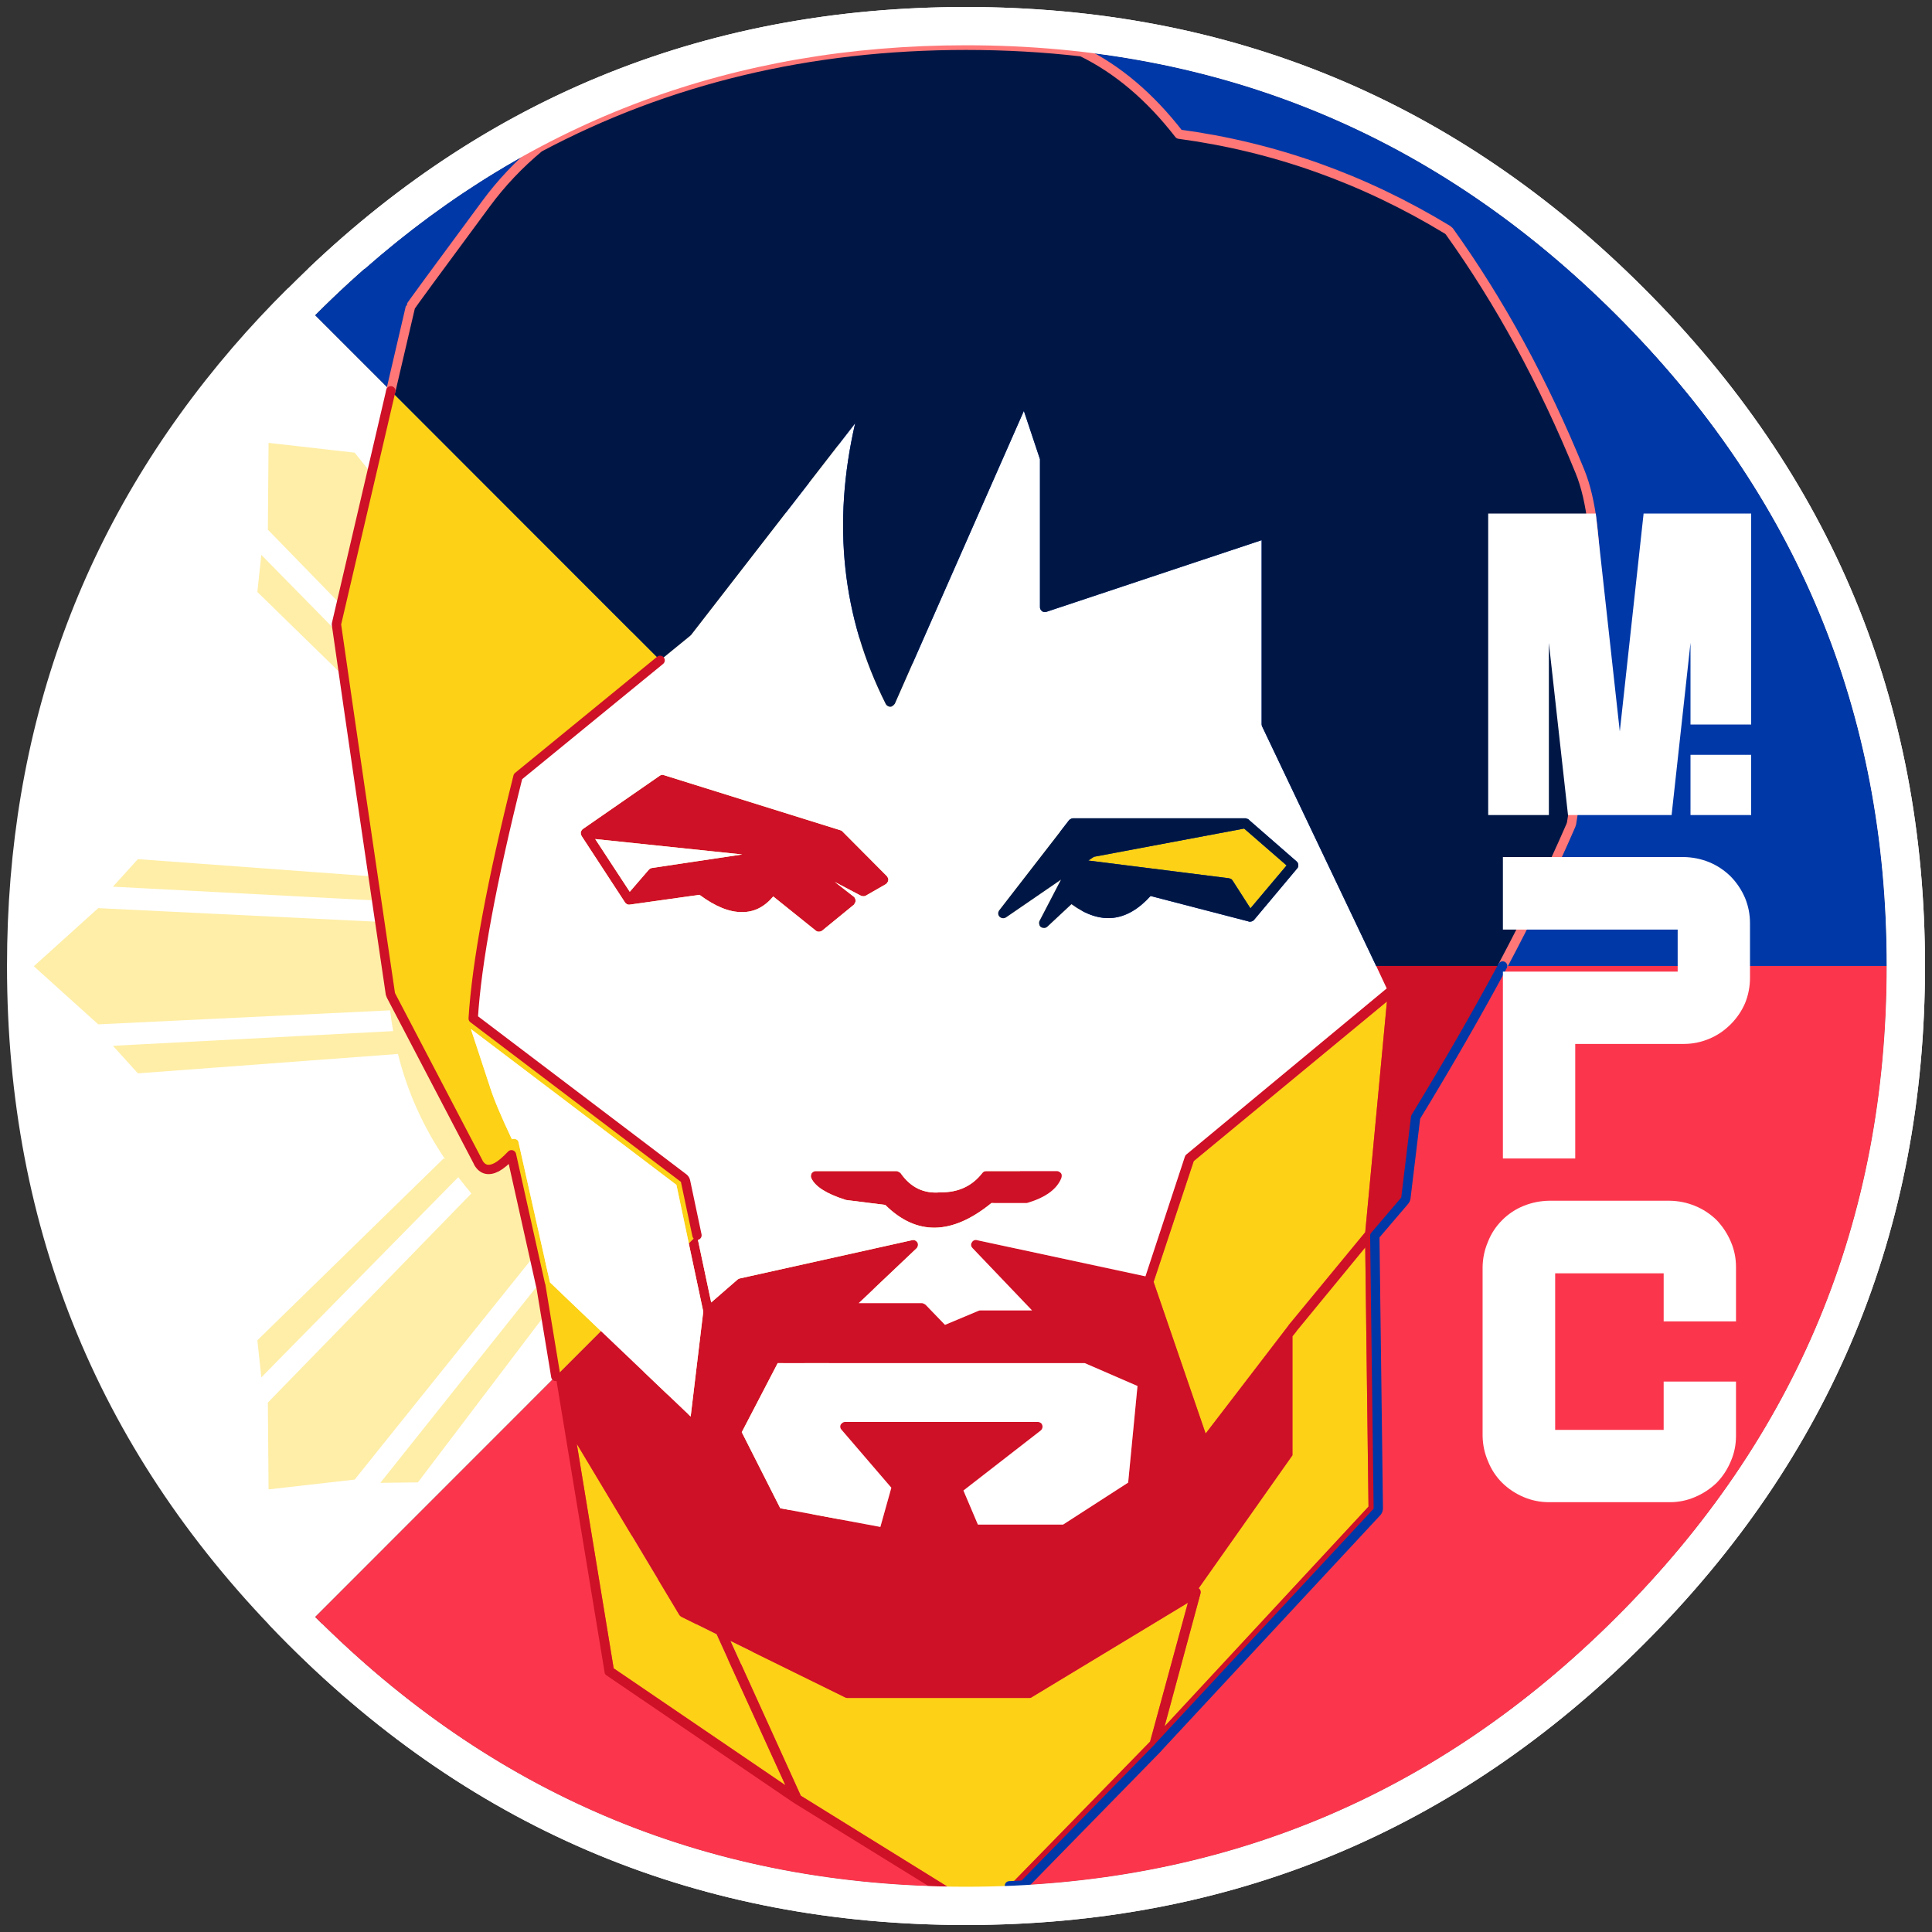 <svg xmlns="http://www.w3.org/2000/svg" xmlns:xlink="http://www.w3.org/1999/xlink" preserveAspectRatio="none" viewBox="0 0 414 414">
    <rect x="0" y="0" width="414" height="414" fill="#333333" stroke="none"/>
    <defs>
        <path fill="#FFEEA7" d="m-420.95 1323.35-12.45-13.8-12.45 13.8 3.05 62.55q-2.3.25-4.5.7l-3.15-60.1-5.9 5.4 4.1 55.65h.1q-8.45 2.1-16.1 6.2l-33.5-44.2-8.05-.1 37.25 46.8q-1.9 1.2-3.8 2.5l-38.95-48.6-18.45-2.1-.15 18.6 43.65 44.85q-1.5 1.75-2.85 3.5l-42.2-42.95-.85 7.95 39.95 39 .4-.35q-7.2 10.55-10.25 22.85v-.15l-55.7-4.1-5.35 5.9 60.05 3.15q-.4 2.2-.65 4.5l-62.55-3.05-13.8 12.45 13.8 12.45 62.55-3q.25 2.25.65 4.45l-60.05 3.15 5.35 5.9 55.7-4.15v-.1q3.05 12.25 10.2 22.75l-.35-.3-39.95 39 .85 7.95 42.2-42.9q1.35 1.75 2.8 3.5l-43.6 44.8.15 18.6 18.45-2.1 38.95-48.55q1.85 1.3 3.8 2.5l-37.25 46.75 8.05-.1 33.5-44.15q7.6 4.1 16 6.2l-4.1 55.6 5.9 5.4 3.15-60q2.2.4 4.5.65l-3.05 62.5 12.45 13.8 12.45-13.8-3-62.5q2.25-.25 4.45-.65l3.15 60 5.9-5.4-4.15-55.6q19.15-4.8 34.1-19.75 21.9-21.9 21.9-52.9t-21.9-52.9q-14.95-14.95-34.2-19.75h.1l4.15-55.65-5.9-5.4-3.15 60.1q-2.2-.45-4.45-.7l3-62.55Z" id="b"/>
        <path fill="#FFF" d="M517.7 292.4q-2.85.05-5.45 1.1t-4.6 3.05q-2.05 2.05-3.05 4.65-1.1 2.55-1.15 5.4v36.2q.05 2.85 1.15 5.4 1.05 2.65 3.05 4.65 2 1.95 4.6 3.05 2.6 1.1 5.45 1.1h25.85q2.85 0 5.4-1.1 2.6-1.1 4.65-3.05 1.95-2 3.05-4.65 1.1-2.55 1.1-5.4v-11.65h-15.5v10.35H519v-33.55h23.25v10.3h15.5V306.6q0-2.85-1.1-5.4-1.1-2.6-3.05-4.65-2.05-2-4.65-3.05-2.55-1.05-5.4-1.1H517.7Z" id="g"/>
        <path fill="#FFF" d="M545.25 235.7v9H507.8v40.05h15.5V260.2h23.25q2.85 0 5.45-1.1 2.55-1.05 4.6-3.1 2-2 3.1-4.55 1.05-2.6 1.05-5.45v-11.65q0-2.85-1.05-5.4-1.1-2.6-3.1-4.65-2.05-2-4.6-3.05-2.6-1.05-5.45-1.1H507.8v15.55h37.45Z" id="h"/>
        <path fill="#FFF" d="M561 196.85h-13v12.9h13v-12.9m0-51.7h-23.05l-5.1 46.7-5.15-46.7h-23.05v64.6h13v-36.9l4.1 36.9h22.2l4.05-36.9v17.5h13v-45.2Z" id="i"/>
        <path fill="#FFF" d="M-1004.4 1217.6h12.15q54.462-47.9 128.85-47.9 81.65 0 139.45 57.85 57.85 57.8 57.85 139.45 0 81.75-57.85 139.5-57.8 57.8-139.45 57.8-80.682 0-137.95-56.3h-11.55q2.064 2.166 4.2 4.3 60.15 60.2 145.3 60.2 85.05 0 145.25-60.2 60.25-60.15 60.25-145.3 0-85.05-60.25-145.25-60.2-60.25-145.25-60.25-82.166 0-141 56.1Z" id="j"/>
        <path id="d" stroke="#F77" stroke-width="2" stroke-linejoin="round" stroke-linecap="round" fill="none" d="M-269.3 1460.15q8.5-16 14.65-30.2 0-.1.1-.3 9.35-57.1 1.8-75.5-11.7-28.7-28-51.45-.2-.2-.35-.3-27-16.4-57.55-20.5-9.35-12.05-20.85-17.65-12.1-1.4-24.8-1.4-50.3 0-91.45 21.9-6.5 5.4-11.4 12.05-16.2 21.9-16.2 22.1l-4.2 18"/>
        <path id="e" stroke="#0038A8" stroke-width="2" stroke-linejoin="round" stroke-linecap="round" fill="none" d="M-269.3 1460.15q-.2.25-.3.55-8.15 15.1-18.35 31.85l-2.1 17.4q-.05.25-.25.5l-6.4 7.5.75 58.4q0 .4-.25.75l-46.8 50.35q-.05.1-.1.15l-28.85 29.5q-1.55.1-3.05.15"/>
        <path id="f" stroke="#CE1126" stroke-width="2" stroke-linejoin="round" stroke-linecap="round" fill="none" d="m-472.2 1548.1-3.2-19.4v-.05l-.05-.05-6.25-28q-1.85 1.95-3.15 2.65-2.6 1.35-3.95-.95v-.05l-18.7-35.75q-.1-.2-.15-.4-7-47.3-11.55-79.1 0-.2.05-.35l11.6-49.75m65.6 180.95-2.45-11.6q-.1-.4-.4-.65l-45.1-34.2q1.1-17.9 9.6-51.85l30.45-24.9"/>
        <g id="a">
            <path fill="#FFF" d="M-1008.65 1221.75h-.05q-6.25 6.2-11.85 12.7-48.35 56.25-48.35 132.55 0 85.15 60.2 145.3 60.15 60.2 145.3 60.2 85.05 0 145.25-60.2 60.25-60.15 60.25-145.3 0-85.05-60.25-145.25-60.2-60.25-145.25-60.25-85.15 0-145.25 60.25m284.7 5.8q57.85 57.8 57.85 139.45 0 81.75-57.85 139.5-57.8 57.8-139.45 57.8-81.75 0-139.45-57.8L-863.4 1367l-139.45-139.45q57.7-57.85 139.45-57.85 81.65 0 139.45 57.85Z"/>
            <path fill="#FB364C" d="M-666.1 1367h-197.3l-139.45 139.5q57.7 57.8 139.45 57.8 81.65 0 139.45-57.8 57.85-57.75 57.85-139.5Z"/>
            <path fill="#0038A8" d="M-666.1 1367q0-81.65-57.85-139.45-57.8-57.85-139.45-57.85-81.75 0-139.45 57.85L-863.4 1367h197.3Z"/>
        </g>
        <g id="c">
            <path fill="#FCD116" d="m-344.85 1626.35 8.1-29.75-33.4 20.2q-.25.2-.55.2h-39.05q-.3 0-.5-.15l-24.5-12.05 15.05 33.15 31.45 19.5 8.15 5 5.1-5.2 30.15-30.9m-92.9-23-7.55-3.75q-.25-.15-.4-.35l-22-36.7 7.9 48.1 36.8 25.05-14.75-32.35m123.4-63.85v25.5l-20.1 28.5q.15.1.3.3.2.4.1.8l-7.7 28.5 43.7-47.1-.7-55.55-14.75 17.95v.05l-.85 1.05m-21.15-37.55-8.6 25.9 11.15 32.5 17.75-23.15.05-.1 16.4-19.9 4.65-49.45-41.4 34.2m-183.65-115.3q-.05.15-.05.35 4.55 31.8 11.55 79.1.05.2.15.4l18.7 35.75v.05q1.35 2.3 3.95.95 1.3-.7 3.15-2.65l6.25 28 .05.05v.05l3.2 19.4 9.7-9.7-10.95-10.45-6.7-29.85q-.05-.3-.15-.5l-.2-.2q-.4-.25-.8-.2-.2 0-.3.1-3.55-7.5-4.7-11.2-1.15-3.55-4.1-12.45l44.05 33.4 2.65 12.55 1.75-1.75-2.45-11.6q-.1-.4-.4-.65l-45.1-34.2q1.1-17.9 9.6-51.85l30.45-24.9-57.7-57.75-11.6 49.75m28.9 84.5-.1-.1q-.05-.05-.15-.1.15.05.25.2m133.35-34.4-1.2.8 30.15 3.8q.2.05.45.15.15.1.3.3l3.85 6 7.75-9.2-9.1-7.9-32.2 6.05Z"/>
            <path fill="#CE1126" d="m-443.7 1519.6 3.1 14.6-2.7 22.5-19.2-18.3-9.7 9.7 10.45 63.35q0 .2.1.4.1.15.3.3l40.25 27.4h.05l.05.05 28.65 17.7q2.05.1 4.1.15l-31.45-19.5-15.05-33.15 24.5 12.05q.2.15.5.15h39.05q.3 0 .55-.2l33.4-20.2-8.1 29.75-30.15 30.9q1.5-.05 3.05-.15l28.85-29.5q.05-.05.1-.15l46.8-50.35q.25-.35.25-.75l-.75-58.4 6.4-7.5q.2-.25.25-.5l2.1-17.4q10.2-16.75 18.35-31.85.1-.3.3-.55h-27.1l2.25 4.8-42.95 35.6q-.2.15-.3.45l-8.45 25.65-36.1-7.75q-.3-.1-.65.05-.3.15-.45.45-.2.25-.15.65.05.3.3.55l12.75 13.35h-11.05q-.25 0-.45.1l-7.15 3-4.15-4.3q-.15-.15-.35-.2-.2-.15-.4-.15h-13.6l12.4-11.75q.25-.25.3-.6.05-.4-.1-.65-.2-.3-.5-.45-.35-.15-.65-.05l-36.9 8.2q-.25.05-.45.2l-5.7 4.95-3.05-14.4-1.75 1.75m11.35 40.45 7.7-14.8h65.8l11.3 4.9-2 20.7-13.95 9h-18.25l-3.1-7.3 16.55-12.85q.25-.2.35-.5.1-.35 0-.65-.1-.35-.35-.5-.3-.2-.65-.2h-41.25q-.4 0-.7.3-.35.25-.35.7 0 .4.3.7l10.65 12.4-2.35 8.4-21.45-4-8.25-16.3m88.25-32.2 8.6-25.9 41.4-34.2-4.65 49.45-16.4 19.9-.05.1-17.75 23.15-11.15-32.5m29.75 37.15v-25.5l.85-1.05v-.05l14.75-17.95.7 55.55-43.7 47.1 7.7-28.5q.1-.4-.1-.8-.15-.2-.3-.3l20.1-28.5m-130.95 34.6 7.55 3.75 14.75 32.35-36.8-25.05-7.9-48.1 22 36.7q.15.2.4.35m28.8-95.5q-.4 0-.65.25-.3.2-.35.55-.1.35.05.7 1.2 2.7 7.3 4.65.1.05.2.05l8.35 1.05q10.05 9.95 22.75-.4h7.45q.15 0 .3-.05 5.85-1.75 7.25-5.35.1-.35.05-.7-.1-.35-.45-.55-.25-.2-.6-.2h-15.1q-.3 0-.5.1t-.35.3q-3.25 4.2-8.9 4.15h-.1q-5.3.5-8.5-4.1-.2-.2-.45-.3-.2-.15-.45-.15h-17.3m15.55-62.6q-.1-.35-.3-.6l-9.55-9.6q-.15-.2-.45-.25l-37.8-11.8q-.2-.1-.45-.05t-.45.2l-16.45 11.4q-.2.15-.3.35-.1.15-.15.4 0 .25.05.5.05.05.1.15l.05.1q0 .05.05.1l9.15 14q0 .05.05.1.1.15.25.25.3.3.75.25h.05l14.95-2.1q5.05 3.75 9.1 3.7 3.85.05 6.7-3.35l9.15 7.35q.25.2.6.2.4 0 .7-.2l6.85-5.6q.2-.3.3-.55.1-.3 0-.6-.1-.35-.35-.55l-4.05-3.15 5.6 2.95q.25.1.55.1.25 0 .45-.1l4.35-2.5q.25-.2.4-.5.15-.3.1-.6m-50.65-2.35q-.35.05-.65.35l-4.1 4.75-7.4-11.3 31.5 3.3-19.35 2.9Z"/>
            <path fill="#FFF" d="m-424.65 1545.25-7.7 14.8 8.25 16.3 21.45 4 2.35-8.4-10.65-12.4q-.3-.3-.3-.7 0-.45.35-.7.3-.3.7-.3h41.25q.35 0 .65.2.25.15.35.5.1.3 0 .65-.1.3-.35.5l-16.55 12.85 3.1 7.3h18.25l13.95-9 2-20.7-11.3-4.9h-65.8m-65.75-71.6q2.95 8.9 4.1 12.45 1.15 3.7 4.7 11.2.1-.1.3-.1.4-.05.8.2l.2.2q.1.2.15.5l6.7 29.85 10.95 10.45 19.2 18.3 2.7-22.5-3.1-14.6-2.65-12.55-44.05-33.4m.05-2.6.1.1q-.1-.15-.25-.2.1.05.15.1m123.3-86.8q-.35.1-.7 0-.3-.1-.5-.4-.2-.25-.2-.6v-31.7l-3.45-10.35-27.65 62.75q-.25.35-.6.55-.35.2-.8 0-.35-.15-.55-.5-14-27.85-6.55-60.15l-35.15 45.35q-.1.05-.15.15l-6.5 5.3-30.45 24.9q-8.5 33.95-9.6 51.85l45.1 34.2q.3.25.4.65l2.45 11.6 3.05 14.4 5.7-4.95q.2-.15.45-.2l36.9-8.2q.3-.1.65.05.3.15.5.45.15.25.1.65-.05.35-.3.6l-12.4 11.75h13.6q.2 0 .4.15.2.05.35.2l4.15 4.3 7.15-3q.2-.1.45-.1h11.05l-12.75-13.35q-.25-.25-.3-.55-.05-.4.15-.65.15-.3.45-.45.35-.15.65-.05l36.1 7.75 8.45-25.65q.1-.3.3-.45l42.95-35.6-2.25-4.8-24.45-51.35q-.1-.25-.1-.45v-39.45l-46.1 15.35m4.8 44.7q.15-.2.4-.3.2-.15.45-.15h37q.1 0 .3.1.15 0 .35.15.1.05.15.15l10.15 8.85q.3.25.35.7.05.45-.2.75l-9.3 11.1q-.3.3-.75.35h-.35l-.05-.05-21-5.45q-7.7 8.5-16.95 1.75l-5.2 4.85q-.3.25-.65.25-.4 0-.7-.2-.3-.2-.35-.6-.1-.4.05-.7l4.6-8.85-11.8 8.1q-.35.2-.7.15-.4-.05-.65-.3-.3-.3-.3-.7 0-.35.2-.65l14.95-19.3m-39 11.95q.2.25.3.6.05.3-.1.6-.15.3-.4.5l-4.35 2.5q-.2.1-.45.1-.3 0-.55-.1l-5.6-2.95 4.05 3.15q.25.2.35.55.1.3 0 .6-.1.25-.3.55l-6.85 5.6q-.3.2-.7.2-.35 0-.6-.2l-9.15-7.35q-2.85 3.4-6.7 3.35-4.05.05-9.1-3.7l-14.95 2.1h-.05q-.45.05-.75-.25-.15-.1-.25-.25-.05-.05-.05-.1l-9.15-14q-.05-.05-.05-.1l-.05-.1q-.05-.1-.1-.15-.05-.25-.05-.5.05-.25.15-.4.1-.2.3-.35l16.45-11.4q.2-.15.45-.2.25-.05.45.05l37.8 11.8q.3.05.45.25l9.55 9.6m-15.9 63.45q.25-.25.65-.25h17.3q.25 0 .45.15.25.1.45.3 3.2 4.6 8.5 4.1h.1q5.65.05 8.9-4.15.15-.2.35-.3.2-.1.5-.1h15.1q.35 0 .6.2.35.2.45.55.05.35-.05.7-1.4 3.6-7.25 5.35-.15.05-.3.05h-7.45q-12.7 10.35-22.75.4l-8.35-1.05q-.1 0-.2-.05-6.1-1.95-7.3-4.65-.15-.35-.05-.7.05-.35.35-.55m-35.1-64.85q.3-.3.65-.35l19.35-2.9-31.5-3.3 7.4 11.3 4.1-4.75Z"/>
            <path fill="#001746" d="M-361.85 1428.65q-.25.1-.4.3l-14.95 19.3q-.2.3-.2.65 0 .4.3.7.25.25.65.3.35.05.7-.15l11.8-8.1-4.6 8.85q-.15.3-.05.7.05.4.35.6.3.2.7.2.35 0 .65-.25l5.2-4.85q9.25 6.75 16.95-1.75l21 5.45.05.05h.35q.45-.05.75-.35l9.3-11.1q.25-.3.2-.75-.05-.45-.35-.7l-10.15-8.85q-.05-.1-.15-.15-.2-.15-.35-.15-.2-.1-.3-.1h-37q-.25 0-.45.15m3.75 8.9 1.2-.8 32.2-6.05 9.1 7.9-7.75 9.2-3.85-6q-.15-.2-.3-.3-.25-.1-.45-.15l-30.15-3.8m19.45-155.65q-9.35-12.05-20.85-17.65-12.1-1.4-24.8-1.4-50.3 0-91.45 21.9-6.5 5.4-11.4 12.05-16.2 21.9-16.2 22.1l-4.2 18 57.7 57.75 6.5-5.3q.05-.1.15-.15l35.15-45.35q-7.45 32.3 6.55 60.15.2.35.55.5.45.2.8 0 .35-.2.6-.55l27.65-62.75 3.45 10.35v31.7q0 .35.2.6.2.3.5.4.35.1.7 0l46.1-15.35v39.45q0 .2.1.45l24.45 51.35h27.1q8.5-16 14.65-30.2 0-.1.1-.3 9.35-57.1 1.8-75.5-11.7-28.7-28-51.45-.2-.2-.35-.3-27-16.4-57.55-20.5Z"/>
        </g>
    </defs>
    <use xlink:href="#a" transform="translate(1070.4 -1160)"/>
    <use xlink:href="#b" transform="translate(591.3 -1253.15)"/>
    <g transform="translate(591.3 -1253.15)">
        <use xlink:href="#c"/>
        <use xlink:href="#d"/>
        <use xlink:href="#e"/>
        <use xlink:href="#f"/>
    </g>
    <use xlink:href="#g" transform="translate(-185.75 -35.1)"/>
    <use xlink:href="#h" transform="translate(-185.75 -36.5)"/>
    <use xlink:href="#i" transform="translate(-185.75 -35.1)"/>
    <use xlink:href="#j" transform="translate(1070.4 -1160)"/>
</svg>
